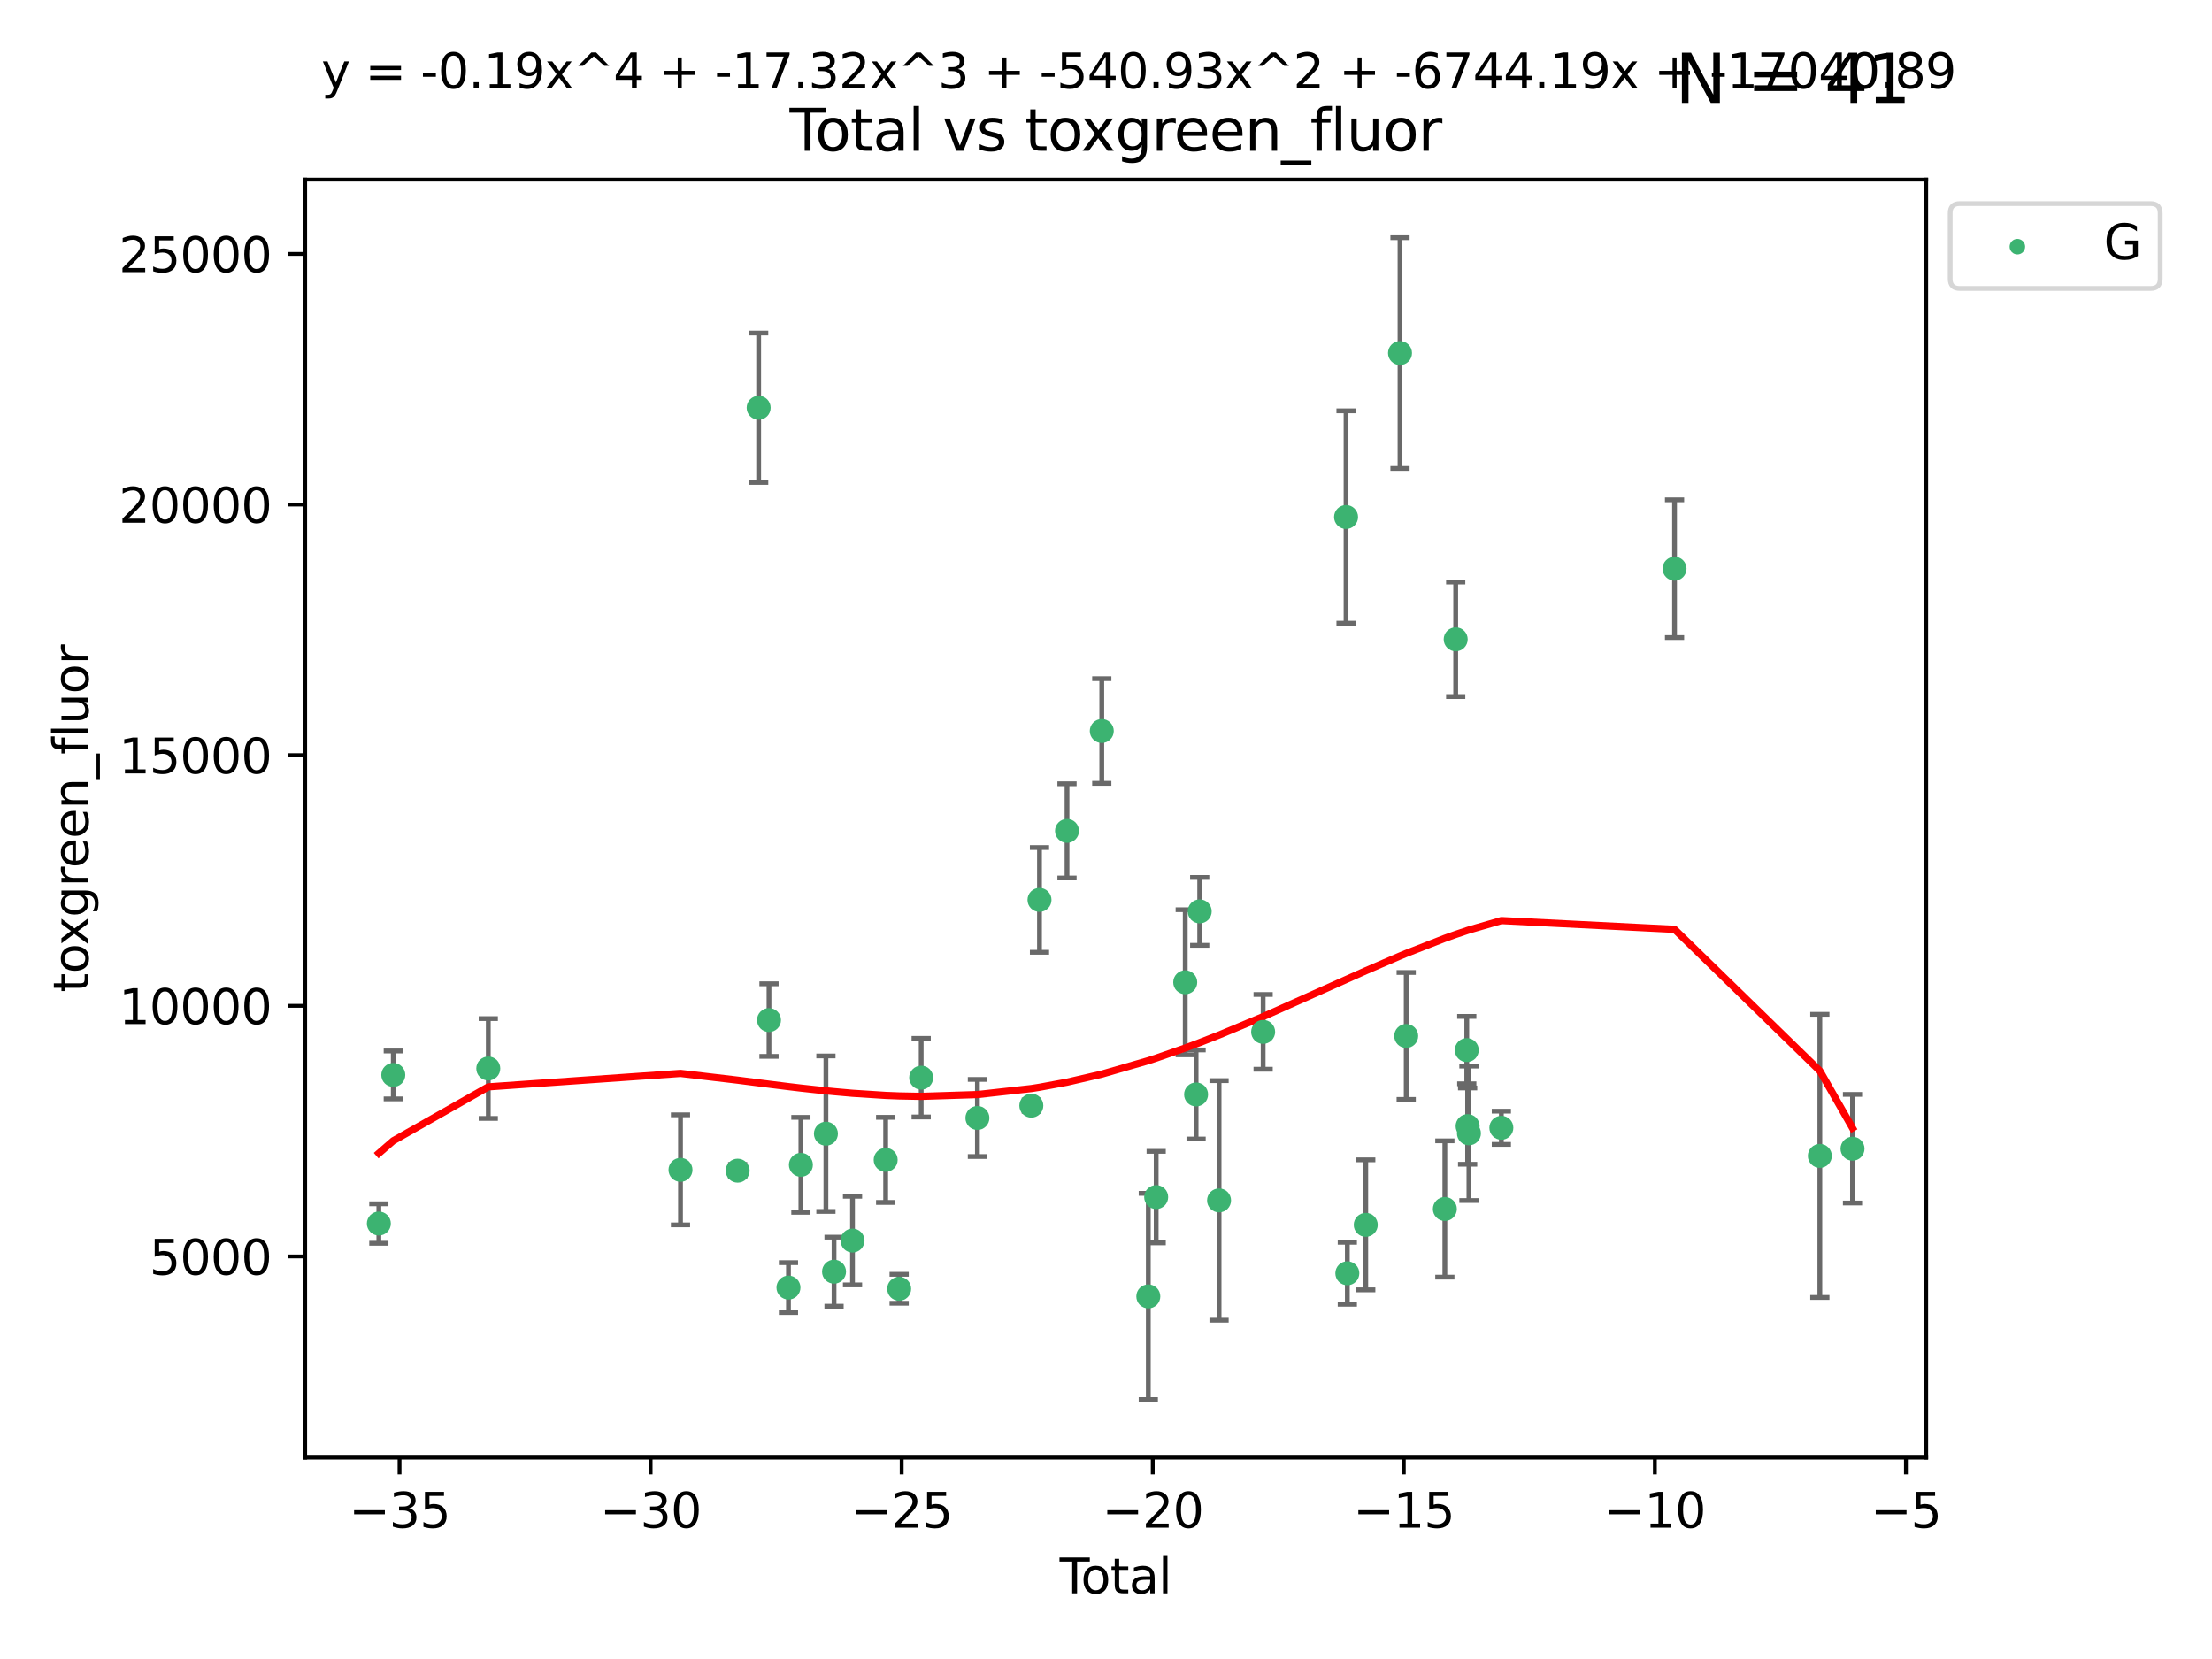 <?xml version="1.0" encoding="utf-8" standalone="no"?>
<!DOCTYPE svg PUBLIC "-//W3C//DTD SVG 1.1//EN"
  "http://www.w3.org/Graphics/SVG/1.1/DTD/svg11.dtd">
<svg xmlns:xlink="http://www.w3.org/1999/xlink" width="460.8pt" height="345.6pt" viewBox="0 0 460.8 345.6" xmlns="http://www.w3.org/2000/svg" version="1.1">
 <defs>
  <style type="text/css">*{stroke-linejoin: round; stroke-linecap: butt}</style>
 </defs>
 <g id="figure_1">
  <g id="patch_1">
   <path d="M 0 345.6 
L 460.8 345.6 
L 460.8 0 
L 0 0 
z
" style="fill: #ffffff"/>
  </g>
  <g id="axes_1">
   <g id="patch_2">
    <path d="M 63.571 303.64 
L 401.26 303.64 
L 401.26 37.411 
L 63.571 37.411 
z
" style="fill: #ffffff"/>
   </g>
   <g id="PathCollection_1">
    <defs>
     <path id="m06bcfb91f8" d="M 0 1.118 
C 0.297 1.118 0.581 1 0.791 0.791 
C 1 0.581 1.118 0.297 1.118 0 
C 1.118 -0.297 1 -0.581 0.791 -0.791 
C 0.581 -1 0.297 -1.118 0 -1.118 
C -0.297 -1.118 -0.581 -1 -0.791 -0.791 
C -1 -0.581 -1.118 -0.297 -1.118 0 
C -1.118 0.297 -1 0.581 -0.791 0.791 
C -0.581 1 -0.297 1.118 0 1.118 
z
" style="stroke: #3cb371"/>
    </defs>
    <g clip-path="url(#pc753f1d5dc)">
     <use xlink:href="#m06bcfb91f8" x="78.921" y="254.885" style="fill: #3cb371; stroke: #3cb371"/>
     <use xlink:href="#m06bcfb91f8" x="81.93" y="223.929" style="fill: #3cb371; stroke: #3cb371"/>
     <use xlink:href="#m06bcfb91f8" x="101.719" y="222.588" style="fill: #3cb371; stroke: #3cb371"/>
     <use xlink:href="#m06bcfb91f8" x="141.76" y="243.702" style="fill: #3cb371; stroke: #3cb371"/>
     <use xlink:href="#m06bcfb91f8" x="153.665" y="243.871" style="fill: #3cb371; stroke: #3cb371"/>
     <use xlink:href="#m06bcfb91f8" x="158.042" y="84.942" style="fill: #3cb371; stroke: #3cb371"/>
     <use xlink:href="#m06bcfb91f8" x="160.196" y="212.498" style="fill: #3cb371; stroke: #3cb371"/>
     <use xlink:href="#m06bcfb91f8" x="164.252" y="268.231" style="fill: #3cb371; stroke: #3cb371"/>
     <use xlink:href="#m06bcfb91f8" x="166.84" y="242.658" style="fill: #3cb371; stroke: #3cb371"/>
     <use xlink:href="#m06bcfb91f8" x="172.053" y="236.169" style="fill: #3cb371; stroke: #3cb371"/>
     <use xlink:href="#m06bcfb91f8" x="173.747" y="264.917" style="fill: #3cb371; stroke: #3cb371"/>
     <use xlink:href="#m06bcfb91f8" x="177.596" y="258.435" style="fill: #3cb371; stroke: #3cb371"/>
     <use xlink:href="#m06bcfb91f8" x="184.499" y="241.626" style="fill: #3cb371; stroke: #3cb371"/>
     <use xlink:href="#m06bcfb91f8" x="187.311" y="268.48" style="fill: #3cb371; stroke: #3cb371"/>
     <use xlink:href="#m06bcfb91f8" x="191.898" y="224.498" style="fill: #3cb371; stroke: #3cb371"/>
     <use xlink:href="#m06bcfb91f8" x="203.61" y="232.891" style="fill: #3cb371; stroke: #3cb371"/>
     <use xlink:href="#m06bcfb91f8" x="214.844" y="230.323" style="fill: #3cb371; stroke: #3cb371"/>
     <use xlink:href="#m06bcfb91f8" x="216.545" y="187.463" style="fill: #3cb371; stroke: #3cb371"/>
     <use xlink:href="#m06bcfb91f8" x="222.277" y="173.088" style="fill: #3cb371; stroke: #3cb371"/>
     <use xlink:href="#m06bcfb91f8" x="229.52" y="152.282" style="fill: #3cb371; stroke: #3cb371"/>
     <use xlink:href="#m06bcfb91f8" x="239.213" y="270.069" style="fill: #3cb371; stroke: #3cb371"/>
     <use xlink:href="#m06bcfb91f8" x="240.851" y="249.377" style="fill: #3cb371; stroke: #3cb371"/>
     <use xlink:href="#m06bcfb91f8" x="246.904" y="204.627" style="fill: #3cb371; stroke: #3cb371"/>
     <use xlink:href="#m06bcfb91f8" x="249.167" y="227.996" style="fill: #3cb371; stroke: #3cb371"/>
     <use xlink:href="#m06bcfb91f8" x="249.92" y="189.855" style="fill: #3cb371; stroke: #3cb371"/>
     <use xlink:href="#m06bcfb91f8" x="253.952" y="250.068" style="fill: #3cb371; stroke: #3cb371"/>
     <use xlink:href="#m06bcfb91f8" x="263.134" y="214.959" style="fill: #3cb371; stroke: #3cb371"/>
     <use xlink:href="#m06bcfb91f8" x="280.407" y="107.704" style="fill: #3cb371; stroke: #3cb371"/>
     <use xlink:href="#m06bcfb91f8" x="280.673" y="265.249" style="fill: #3cb371; stroke: #3cb371"/>
     <use xlink:href="#m06bcfb91f8" x="284.511" y="255.16" style="fill: #3cb371; stroke: #3cb371"/>
     <use xlink:href="#m06bcfb91f8" x="291.648" y="73.547" style="fill: #3cb371; stroke: #3cb371"/>
     <use xlink:href="#m06bcfb91f8" x="292.937" y="215.81" style="fill: #3cb371; stroke: #3cb371"/>
     <use xlink:href="#m06bcfb91f8" x="300.991" y="251.853" style="fill: #3cb371; stroke: #3cb371"/>
     <use xlink:href="#m06bcfb91f8" x="303.248" y="133.179" style="fill: #3cb371; stroke: #3cb371"/>
     <use xlink:href="#m06bcfb91f8" x="305.556" y="218.754" style="fill: #3cb371; stroke: #3cb371"/>
     <use xlink:href="#m06bcfb91f8" x="305.733" y="234.591" style="fill: #3cb371; stroke: #3cb371"/>
     <use xlink:href="#m06bcfb91f8" x="306.006" y="236.09" style="fill: #3cb371; stroke: #3cb371"/>
     <use xlink:href="#m06bcfb91f8" x="312.761" y="234.936" style="fill: #3cb371; stroke: #3cb371"/>
     <use xlink:href="#m06bcfb91f8" x="348.839" y="118.468" style="fill: #3cb371; stroke: #3cb371"/>
     <use xlink:href="#m06bcfb91f8" x="379.109" y="240.794" style="fill: #3cb371; stroke: #3cb371"/>
     <use xlink:href="#m06bcfb91f8" x="385.911" y="239.297" style="fill: #3cb371; stroke: #3cb371"/>
    </g>
   </g>
   <g id="matplotlib.axis_1">
    <g id="xtick_1">
     <g id="line2d_1">
      <defs>
       <path id="m69a854bfc1" d="M 0 0 
L 0 3.5 
" style="stroke: #000000; stroke-width: 0.8"/>
      </defs>
      <g>
       <use xlink:href="#m69a854bfc1" x="83.232" y="303.64" style="stroke: #000000; stroke-width: 0.8"/>
      </g>
     </g>
     <g id="text_1">
      <!-- −35 -->
      <g transform="translate(72.68 318.238)scale(0.1 -0.1)">
       <defs>
        <path id="DejaVuSans-2212" d="M 678 2272 
L 4684 2272 
L 4684 1741 
L 678 1741 
L 678 2272 
z
" transform="scale(0.016)"/>
        <path id="DejaVuSans-33" d="M 2597 2516 
Q 3050 2419 3304 2112 
Q 3559 1806 3559 1356 
Q 3559 666 3084 287 
Q 2609 -91 1734 -91 
Q 1441 -91 1130 -33 
Q 819 25 488 141 
L 488 750 
Q 750 597 1062 519 
Q 1375 441 1716 441 
Q 2309 441 2620 675 
Q 2931 909 2931 1356 
Q 2931 1769 2642 2001 
Q 2353 2234 1838 2234 
L 1294 2234 
L 1294 2753 
L 1863 2753 
Q 2328 2753 2575 2939 
Q 2822 3125 2822 3475 
Q 2822 3834 2567 4026 
Q 2313 4219 1838 4219 
Q 1578 4219 1281 4162 
Q 984 4106 628 3988 
L 628 4550 
Q 988 4650 1302 4700 
Q 1616 4750 1894 4750 
Q 2613 4750 3031 4423 
Q 3450 4097 3450 3541 
Q 3450 3153 3228 2886 
Q 3006 2619 2597 2516 
z
" transform="scale(0.016)"/>
        <path id="DejaVuSans-35" d="M 691 4666 
L 3169 4666 
L 3169 4134 
L 1269 4134 
L 1269 2991 
Q 1406 3038 1543 3061 
Q 1681 3084 1819 3084 
Q 2600 3084 3056 2656 
Q 3513 2228 3513 1497 
Q 3513 744 3044 326 
Q 2575 -91 1722 -91 
Q 1428 -91 1123 -41 
Q 819 9 494 109 
L 494 744 
Q 775 591 1075 516 
Q 1375 441 1709 441 
Q 2250 441 2565 725 
Q 2881 1009 2881 1497 
Q 2881 1984 2565 2268 
Q 2250 2553 1709 2553 
Q 1456 2553 1204 2497 
Q 953 2441 691 2322 
L 691 4666 
z
" transform="scale(0.016)"/>
       </defs>
       <use xlink:href="#DejaVuSans-2212"/>
       <use xlink:href="#DejaVuSans-33" x="83.789"/>
       <use xlink:href="#DejaVuSans-35" x="147.412"/>
      </g>
     </g>
    </g>
    <g id="xtick_2">
     <g id="line2d_2">
      <g>
       <use xlink:href="#m69a854bfc1" x="135.534" y="303.64" style="stroke: #000000; stroke-width: 0.8"/>
      </g>
     </g>
     <g id="text_2">
      <!-- −30 -->
      <g transform="translate(124.981 318.238)scale(0.1 -0.1)">
       <defs>
        <path id="DejaVuSans-30" d="M 2034 4250 
Q 1547 4250 1301 3770 
Q 1056 3291 1056 2328 
Q 1056 1369 1301 889 
Q 1547 409 2034 409 
Q 2525 409 2770 889 
Q 3016 1369 3016 2328 
Q 3016 3291 2770 3770 
Q 2525 4250 2034 4250 
z
M 2034 4750 
Q 2819 4750 3233 4129 
Q 3647 3509 3647 2328 
Q 3647 1150 3233 529 
Q 2819 -91 2034 -91 
Q 1250 -91 836 529 
Q 422 1150 422 2328 
Q 422 3509 836 4129 
Q 1250 4750 2034 4750 
z
" transform="scale(0.016)"/>
       </defs>
       <use xlink:href="#DejaVuSans-2212"/>
       <use xlink:href="#DejaVuSans-33" x="83.789"/>
       <use xlink:href="#DejaVuSans-30" x="147.412"/>
      </g>
     </g>
    </g>
    <g id="xtick_3">
     <g id="line2d_3">
      <g>
       <use xlink:href="#m69a854bfc1" x="187.835" y="303.64" style="stroke: #000000; stroke-width: 0.8"/>
      </g>
     </g>
     <g id="text_3">
      <!-- −25 -->
      <g transform="translate(177.283 318.238)scale(0.1 -0.1)">
       <defs>
        <path id="DejaVuSans-32" d="M 1228 531 
L 3431 531 
L 3431 0 
L 469 0 
L 469 531 
Q 828 903 1448 1529 
Q 2069 2156 2228 2338 
Q 2531 2678 2651 2914 
Q 2772 3150 2772 3378 
Q 2772 3750 2511 3984 
Q 2250 4219 1831 4219 
Q 1534 4219 1204 4116 
Q 875 4013 500 3803 
L 500 4441 
Q 881 4594 1212 4672 
Q 1544 4750 1819 4750 
Q 2544 4750 2975 4387 
Q 3406 4025 3406 3419 
Q 3406 3131 3298 2873 
Q 3191 2616 2906 2266 
Q 2828 2175 2409 1742 
Q 1991 1309 1228 531 
z
" transform="scale(0.016)"/>
       </defs>
       <use xlink:href="#DejaVuSans-2212"/>
       <use xlink:href="#DejaVuSans-32" x="83.789"/>
       <use xlink:href="#DejaVuSans-35" x="147.412"/>
      </g>
     </g>
    </g>
    <g id="xtick_4">
     <g id="line2d_4">
      <g>
       <use xlink:href="#m69a854bfc1" x="240.136" y="303.64" style="stroke: #000000; stroke-width: 0.8"/>
      </g>
     </g>
     <g id="text_4">
      <!-- −20 -->
      <g transform="translate(229.584 318.238)scale(0.1 -0.1)">
       <use xlink:href="#DejaVuSans-2212"/>
       <use xlink:href="#DejaVuSans-32" x="83.789"/>
       <use xlink:href="#DejaVuSans-30" x="147.412"/>
      </g>
     </g>
    </g>
    <g id="xtick_5">
     <g id="line2d_5">
      <g>
       <use xlink:href="#m69a854bfc1" x="292.437" y="303.64" style="stroke: #000000; stroke-width: 0.8"/>
      </g>
     </g>
     <g id="text_5">
      <!-- −15 -->
      <g transform="translate(281.885 318.238)scale(0.1 -0.1)">
       <defs>
        <path id="DejaVuSans-31" d="M 794 531 
L 1825 531 
L 1825 4091 
L 703 3866 
L 703 4441 
L 1819 4666 
L 2450 4666 
L 2450 531 
L 3481 531 
L 3481 0 
L 794 0 
L 794 531 
z
" transform="scale(0.016)"/>
       </defs>
       <use xlink:href="#DejaVuSans-2212"/>
       <use xlink:href="#DejaVuSans-31" x="83.789"/>
       <use xlink:href="#DejaVuSans-35" x="147.412"/>
      </g>
     </g>
    </g>
    <g id="xtick_6">
     <g id="line2d_6">
      <g>
       <use xlink:href="#m69a854bfc1" x="344.739" y="303.64" style="stroke: #000000; stroke-width: 0.8"/>
      </g>
     </g>
     <g id="text_6">
      <!-- −10 -->
      <g transform="translate(334.186 318.238)scale(0.1 -0.1)">
       <use xlink:href="#DejaVuSans-2212"/>
       <use xlink:href="#DejaVuSans-31" x="83.789"/>
       <use xlink:href="#DejaVuSans-30" x="147.412"/>
      </g>
     </g>
    </g>
    <g id="xtick_7">
     <g id="line2d_7">
      <g>
       <use xlink:href="#m69a854bfc1" x="397.04" y="303.64" style="stroke: #000000; stroke-width: 0.8"/>
      </g>
     </g>
     <g id="text_7">
      <!-- −5 -->
      <g transform="translate(389.669 318.238)scale(0.1 -0.1)">
       <use xlink:href="#DejaVuSans-2212"/>
       <use xlink:href="#DejaVuSans-35" x="83.789"/>
      </g>
     </g>
    </g>
    <g id="text_8">
     <!-- Total -->
     <g transform="translate(220.739 331.917)scale(0.1 -0.1)">
      <defs>
       <path id="DejaVuSans-54" d="M -19 4666 
L 3928 4666 
L 3928 4134 
L 2272 4134 
L 2272 0 
L 1638 0 
L 1638 4134 
L -19 4134 
L -19 4666 
z
" transform="scale(0.016)"/>
       <path id="DejaVuSans-6f" d="M 1959 3097 
Q 1497 3097 1228 2736 
Q 959 2375 959 1747 
Q 959 1119 1226 758 
Q 1494 397 1959 397 
Q 2419 397 2687 759 
Q 2956 1122 2956 1747 
Q 2956 2369 2687 2733 
Q 2419 3097 1959 3097 
z
M 1959 3584 
Q 2709 3584 3137 3096 
Q 3566 2609 3566 1747 
Q 3566 888 3137 398 
Q 2709 -91 1959 -91 
Q 1206 -91 779 398 
Q 353 888 353 1747 
Q 353 2609 779 3096 
Q 1206 3584 1959 3584 
z
" transform="scale(0.016)"/>
       <path id="DejaVuSans-74" d="M 1172 4494 
L 1172 3500 
L 2356 3500 
L 2356 3053 
L 1172 3053 
L 1172 1153 
Q 1172 725 1289 603 
Q 1406 481 1766 481 
L 2356 481 
L 2356 0 
L 1766 0 
Q 1100 0 847 248 
Q 594 497 594 1153 
L 594 3053 
L 172 3053 
L 172 3500 
L 594 3500 
L 594 4494 
L 1172 4494 
z
" transform="scale(0.016)"/>
       <path id="DejaVuSans-61" d="M 2194 1759 
Q 1497 1759 1228 1600 
Q 959 1441 959 1056 
Q 959 750 1161 570 
Q 1363 391 1709 391 
Q 2188 391 2477 730 
Q 2766 1069 2766 1631 
L 2766 1759 
L 2194 1759 
z
M 3341 1997 
L 3341 0 
L 2766 0 
L 2766 531 
Q 2569 213 2275 61 
Q 1981 -91 1556 -91 
Q 1019 -91 701 211 
Q 384 513 384 1019 
Q 384 1609 779 1909 
Q 1175 2209 1959 2209 
L 2766 2209 
L 2766 2266 
Q 2766 2663 2505 2880 
Q 2244 3097 1772 3097 
Q 1472 3097 1187 3025 
Q 903 2953 641 2809 
L 641 3341 
Q 956 3463 1253 3523 
Q 1550 3584 1831 3584 
Q 2591 3584 2966 3190 
Q 3341 2797 3341 1997 
z
" transform="scale(0.016)"/>
       <path id="DejaVuSans-6c" d="M 603 4863 
L 1178 4863 
L 1178 0 
L 603 0 
L 603 4863 
z
" transform="scale(0.016)"/>
      </defs>
      <use xlink:href="#DejaVuSans-54"/>
      <use xlink:href="#DejaVuSans-6f" x="44.084"/>
      <use xlink:href="#DejaVuSans-74" x="105.266"/>
      <use xlink:href="#DejaVuSans-61" x="144.475"/>
      <use xlink:href="#DejaVuSans-6c" x="205.754"/>
     </g>
    </g>
   </g>
   <g id="matplotlib.axis_2">
    <g id="ytick_1">
     <g id="line2d_8">
      <defs>
       <path id="mea6ec02b79" d="M 0 0 
L -3.5 0 
" style="stroke: #000000; stroke-width: 0.8"/>
      </defs>
      <g>
       <use xlink:href="#mea6ec02b79" x="63.571" y="261.744" style="stroke: #000000; stroke-width: 0.8"/>
      </g>
     </g>
     <g id="text_9">
      <!-- 5000 -->
      <g transform="translate(31.121 265.543)scale(0.1 -0.1)">
       <use xlink:href="#DejaVuSans-35"/>
       <use xlink:href="#DejaVuSans-30" x="63.623"/>
       <use xlink:href="#DejaVuSans-30" x="127.246"/>
       <use xlink:href="#DejaVuSans-30" x="190.869"/>
      </g>
     </g>
    </g>
    <g id="ytick_2">
     <g id="line2d_9">
      <g>
       <use xlink:href="#mea6ec02b79" x="63.571" y="209.53" style="stroke: #000000; stroke-width: 0.8"/>
      </g>
     </g>
     <g id="text_10">
      <!-- 10000 -->
      <g transform="translate(24.759 213.329)scale(0.1 -0.1)">
       <use xlink:href="#DejaVuSans-31"/>
       <use xlink:href="#DejaVuSans-30" x="63.623"/>
       <use xlink:href="#DejaVuSans-30" x="127.246"/>
       <use xlink:href="#DejaVuSans-30" x="190.869"/>
       <use xlink:href="#DejaVuSans-30" x="254.492"/>
      </g>
     </g>
    </g>
    <g id="ytick_3">
     <g id="line2d_10">
      <g>
       <use xlink:href="#mea6ec02b79" x="63.571" y="157.317" style="stroke: #000000; stroke-width: 0.8"/>
      </g>
     </g>
     <g id="text_11">
      <!-- 15000 -->
      <g transform="translate(24.759 161.116)scale(0.1 -0.1)">
       <use xlink:href="#DejaVuSans-31"/>
       <use xlink:href="#DejaVuSans-35" x="63.623"/>
       <use xlink:href="#DejaVuSans-30" x="127.246"/>
       <use xlink:href="#DejaVuSans-30" x="190.869"/>
       <use xlink:href="#DejaVuSans-30" x="254.492"/>
      </g>
     </g>
    </g>
    <g id="ytick_4">
     <g id="line2d_11">
      <g>
       <use xlink:href="#mea6ec02b79" x="63.571" y="105.103" style="stroke: #000000; stroke-width: 0.8"/>
      </g>
     </g>
     <g id="text_12">
      <!-- 20000 -->
      <g transform="translate(24.759 108.902)scale(0.1 -0.1)">
       <use xlink:href="#DejaVuSans-32"/>
       <use xlink:href="#DejaVuSans-30" x="63.623"/>
       <use xlink:href="#DejaVuSans-30" x="127.246"/>
       <use xlink:href="#DejaVuSans-30" x="190.869"/>
       <use xlink:href="#DejaVuSans-30" x="254.492"/>
      </g>
     </g>
    </g>
    <g id="ytick_5">
     <g id="line2d_12">
      <g>
       <use xlink:href="#mea6ec02b79" x="63.571" y="52.89" style="stroke: #000000; stroke-width: 0.8"/>
      </g>
     </g>
     <g id="text_13">
      <!-- 25000 -->
      <g transform="translate(24.759 56.689)scale(0.1 -0.1)">
       <use xlink:href="#DejaVuSans-32"/>
       <use xlink:href="#DejaVuSans-35" x="63.623"/>
       <use xlink:href="#DejaVuSans-30" x="127.246"/>
       <use xlink:href="#DejaVuSans-30" x="190.869"/>
       <use xlink:href="#DejaVuSans-30" x="254.492"/>
      </g>
     </g>
    </g>
    <g id="text_14">
     <!-- toxgreen_fluor -->
     <g transform="translate(18.401 206.72)rotate(-90)scale(0.1 -0.1)">
      <defs>
       <path id="DejaVuSans-78" d="M 3513 3500 
L 2247 1797 
L 3578 0 
L 2900 0 
L 1881 1375 
L 863 0 
L 184 0 
L 1544 1831 
L 300 3500 
L 978 3500 
L 1906 2253 
L 2834 3500 
L 3513 3500 
z
" transform="scale(0.016)"/>
       <path id="DejaVuSans-67" d="M 2906 1791 
Q 2906 2416 2648 2759 
Q 2391 3103 1925 3103 
Q 1463 3103 1205 2759 
Q 947 2416 947 1791 
Q 947 1169 1205 825 
Q 1463 481 1925 481 
Q 2391 481 2648 825 
Q 2906 1169 2906 1791 
z
M 3481 434 
Q 3481 -459 3084 -895 
Q 2688 -1331 1869 -1331 
Q 1566 -1331 1297 -1286 
Q 1028 -1241 775 -1147 
L 775 -588 
Q 1028 -725 1275 -790 
Q 1522 -856 1778 -856 
Q 2344 -856 2625 -561 
Q 2906 -266 2906 331 
L 2906 616 
Q 2728 306 2450 153 
Q 2172 0 1784 0 
Q 1141 0 747 490 
Q 353 981 353 1791 
Q 353 2603 747 3093 
Q 1141 3584 1784 3584 
Q 2172 3584 2450 3431 
Q 2728 3278 2906 2969 
L 2906 3500 
L 3481 3500 
L 3481 434 
z
" transform="scale(0.016)"/>
       <path id="DejaVuSans-72" d="M 2631 2963 
Q 2534 3019 2420 3045 
Q 2306 3072 2169 3072 
Q 1681 3072 1420 2755 
Q 1159 2438 1159 1844 
L 1159 0 
L 581 0 
L 581 3500 
L 1159 3500 
L 1159 2956 
Q 1341 3275 1631 3429 
Q 1922 3584 2338 3584 
Q 2397 3584 2469 3576 
Q 2541 3569 2628 3553 
L 2631 2963 
z
" transform="scale(0.016)"/>
       <path id="DejaVuSans-65" d="M 3597 1894 
L 3597 1613 
L 953 1613 
Q 991 1019 1311 708 
Q 1631 397 2203 397 
Q 2534 397 2845 478 
Q 3156 559 3463 722 
L 3463 178 
Q 3153 47 2828 -22 
Q 2503 -91 2169 -91 
Q 1331 -91 842 396 
Q 353 884 353 1716 
Q 353 2575 817 3079 
Q 1281 3584 2069 3584 
Q 2775 3584 3186 3129 
Q 3597 2675 3597 1894 
z
M 3022 2063 
Q 3016 2534 2758 2815 
Q 2500 3097 2075 3097 
Q 1594 3097 1305 2825 
Q 1016 2553 972 2059 
L 3022 2063 
z
" transform="scale(0.016)"/>
       <path id="DejaVuSans-6e" d="M 3513 2113 
L 3513 0 
L 2938 0 
L 2938 2094 
Q 2938 2591 2744 2837 
Q 2550 3084 2163 3084 
Q 1697 3084 1428 2787 
Q 1159 2491 1159 1978 
L 1159 0 
L 581 0 
L 581 3500 
L 1159 3500 
L 1159 2956 
Q 1366 3272 1645 3428 
Q 1925 3584 2291 3584 
Q 2894 3584 3203 3211 
Q 3513 2838 3513 2113 
z
" transform="scale(0.016)"/>
       <path id="DejaVuSans-5f" d="M 3263 -1063 
L 3263 -1509 
L -63 -1509 
L -63 -1063 
L 3263 -1063 
z
" transform="scale(0.016)"/>
       <path id="DejaVuSans-66" d="M 2375 4863 
L 2375 4384 
L 1825 4384 
Q 1516 4384 1395 4259 
Q 1275 4134 1275 3809 
L 1275 3500 
L 2222 3500 
L 2222 3053 
L 1275 3053 
L 1275 0 
L 697 0 
L 697 3053 
L 147 3053 
L 147 3500 
L 697 3500 
L 697 3744 
Q 697 4328 969 4595 
Q 1241 4863 1831 4863 
L 2375 4863 
z
" transform="scale(0.016)"/>
       <path id="DejaVuSans-75" d="M 544 1381 
L 544 3500 
L 1119 3500 
L 1119 1403 
Q 1119 906 1312 657 
Q 1506 409 1894 409 
Q 2359 409 2629 706 
Q 2900 1003 2900 1516 
L 2900 3500 
L 3475 3500 
L 3475 0 
L 2900 0 
L 2900 538 
Q 2691 219 2414 64 
Q 2138 -91 1772 -91 
Q 1169 -91 856 284 
Q 544 659 544 1381 
z
M 1991 3584 
L 1991 3584 
z
" transform="scale(0.016)"/>
      </defs>
      <use xlink:href="#DejaVuSans-74"/>
      <use xlink:href="#DejaVuSans-6f" x="39.209"/>
      <use xlink:href="#DejaVuSans-78" x="97.266"/>
      <use xlink:href="#DejaVuSans-67" x="156.445"/>
      <use xlink:href="#DejaVuSans-72" x="219.922"/>
      <use xlink:href="#DejaVuSans-65" x="258.785"/>
      <use xlink:href="#DejaVuSans-65" x="320.309"/>
      <use xlink:href="#DejaVuSans-6e" x="381.832"/>
      <use xlink:href="#DejaVuSans-5f" x="445.211"/>
      <use xlink:href="#DejaVuSans-66" x="495.211"/>
      <use xlink:href="#DejaVuSans-6c" x="530.416"/>
      <use xlink:href="#DejaVuSans-75" x="558.199"/>
      <use xlink:href="#DejaVuSans-6f" x="621.578"/>
      <use xlink:href="#DejaVuSans-72" x="682.76"/>
     </g>
    </g>
   </g>
   <g id="LineCollection_1">
    <path d="M 78.921 258.995 
L 78.921 250.775 
" clip-path="url(#pc753f1d5dc)" style="fill: none; stroke: #696969"/>
    <path d="M 81.93 228.921 
L 81.93 218.936 
" clip-path="url(#pc753f1d5dc)" style="fill: none; stroke: #696969"/>
    <path d="M 101.719 232.983 
L 101.719 212.193 
" clip-path="url(#pc753f1d5dc)" style="fill: none; stroke: #696969"/>
    <path d="M 141.76 255.17 
L 141.76 232.234 
" clip-path="url(#pc753f1d5dc)" style="fill: none; stroke: #696969"/>
    <path d="M 153.665 245.17 
L 153.665 242.572 
" clip-path="url(#pc753f1d5dc)" style="fill: none; stroke: #696969"/>
    <path d="M 158.042 100.499 
L 158.042 69.384 
" clip-path="url(#pc753f1d5dc)" style="fill: none; stroke: #696969"/>
    <path d="M 160.196 220.056 
L 160.196 204.941 
" clip-path="url(#pc753f1d5dc)" style="fill: none; stroke: #696969"/>
    <path d="M 164.252 273.425 
L 164.252 263.038 
" clip-path="url(#pc753f1d5dc)" style="fill: none; stroke: #696969"/>
    <path d="M 166.84 252.548 
L 166.84 232.767 
" clip-path="url(#pc753f1d5dc)" style="fill: none; stroke: #696969"/>
    <path d="M 172.053 252.363 
L 172.053 219.976 
" clip-path="url(#pc753f1d5dc)" style="fill: none; stroke: #696969"/>
    <path d="M 173.747 272.114 
L 173.747 257.72 
" clip-path="url(#pc753f1d5dc)" style="fill: none; stroke: #696969"/>
    <path d="M 177.596 267.669 
L 177.596 249.201 
" clip-path="url(#pc753f1d5dc)" style="fill: none; stroke: #696969"/>
    <path d="M 184.499 250.492 
L 184.499 232.759 
" clip-path="url(#pc753f1d5dc)" style="fill: none; stroke: #696969"/>
    <path d="M 187.311 271.493 
L 187.311 265.466 
" clip-path="url(#pc753f1d5dc)" style="fill: none; stroke: #696969"/>
    <path d="M 191.898 232.686 
L 191.898 216.31 
" clip-path="url(#pc753f1d5dc)" style="fill: none; stroke: #696969"/>
    <path d="M 203.61 240.921 
L 203.61 224.86 
" clip-path="url(#pc753f1d5dc)" style="fill: none; stroke: #696969"/>
    <path d="M 214.844 231.508 
L 214.844 229.137 
" clip-path="url(#pc753f1d5dc)" style="fill: none; stroke: #696969"/>
    <path d="M 216.545 198.368 
L 216.545 176.557 
" clip-path="url(#pc753f1d5dc)" style="fill: none; stroke: #696969"/>
    <path d="M 222.277 182.9 
L 222.277 163.276 
" clip-path="url(#pc753f1d5dc)" style="fill: none; stroke: #696969"/>
    <path d="M 229.52 163.186 
L 229.52 141.378 
" clip-path="url(#pc753f1d5dc)" style="fill: none; stroke: #696969"/>
    <path d="M 239.213 291.539 
L 239.213 248.599 
" clip-path="url(#pc753f1d5dc)" style="fill: none; stroke: #696969"/>
    <path d="M 240.851 258.91 
L 240.851 239.843 
" clip-path="url(#pc753f1d5dc)" style="fill: none; stroke: #696969"/>
    <path d="M 246.904 219.744 
L 246.904 189.509 
" clip-path="url(#pc753f1d5dc)" style="fill: none; stroke: #696969"/>
    <path d="M 249.167 237.272 
L 249.167 218.719 
" clip-path="url(#pc753f1d5dc)" style="fill: none; stroke: #696969"/>
    <path d="M 249.92 196.923 
L 249.92 182.788 
" clip-path="url(#pc753f1d5dc)" style="fill: none; stroke: #696969"/>
    <path d="M 253.952 275.021 
L 253.952 225.115 
" clip-path="url(#pc753f1d5dc)" style="fill: none; stroke: #696969"/>
    <path d="M 263.134 222.745 
L 263.134 207.173 
" clip-path="url(#pc753f1d5dc)" style="fill: none; stroke: #696969"/>
    <path d="M 280.407 129.823 
L 280.407 85.585 
" clip-path="url(#pc753f1d5dc)" style="fill: none; stroke: #696969"/>
    <path d="M 280.673 271.705 
L 280.673 258.792 
" clip-path="url(#pc753f1d5dc)" style="fill: none; stroke: #696969"/>
    <path d="M 284.511 268.703 
L 284.511 241.616 
" clip-path="url(#pc753f1d5dc)" style="fill: none; stroke: #696969"/>
    <path d="M 291.648 97.582 
L 291.648 49.513 
" clip-path="url(#pc753f1d5dc)" style="fill: none; stroke: #696969"/>
    <path d="M 292.937 229.033 
L 292.937 202.586 
" clip-path="url(#pc753f1d5dc)" style="fill: none; stroke: #696969"/>
    <path d="M 300.991 266.052 
L 300.991 237.653 
" clip-path="url(#pc753f1d5dc)" style="fill: none; stroke: #696969"/>
    <path d="M 303.248 145.109 
L 303.248 121.25 
" clip-path="url(#pc753f1d5dc)" style="fill: none; stroke: #696969"/>
    <path d="M 305.556 225.775 
L 305.556 211.733 
" clip-path="url(#pc753f1d5dc)" style="fill: none; stroke: #696969"/>
    <path d="M 305.733 242.536 
L 305.733 226.646 
" clip-path="url(#pc753f1d5dc)" style="fill: none; stroke: #696969"/>
    <path d="M 306.006 250.089 
L 306.006 222.091 
" clip-path="url(#pc753f1d5dc)" style="fill: none; stroke: #696969"/>
    <path d="M 312.761 238.395 
L 312.761 231.478 
" clip-path="url(#pc753f1d5dc)" style="fill: none; stroke: #696969"/>
    <path d="M 348.839 132.812 
L 348.839 104.123 
" clip-path="url(#pc753f1d5dc)" style="fill: none; stroke: #696969"/>
    <path d="M 379.109 270.285 
L 379.109 211.302 
" clip-path="url(#pc753f1d5dc)" style="fill: none; stroke: #696969"/>
    <path d="M 385.911 250.605 
L 385.911 227.988 
" clip-path="url(#pc753f1d5dc)" style="fill: none; stroke: #696969"/>
   </g>
   <g id="line2d_13">
    <defs>
     <path id="m4493b67d37" d="M 2 0 
L -2 -0 
" style="stroke: #696969"/>
    </defs>
    <g clip-path="url(#pc753f1d5dc)">
     <use xlink:href="#m4493b67d37" x="78.921" y="258.995" style="fill: #696969; stroke: #696969"/>
     <use xlink:href="#m4493b67d37" x="81.93" y="228.921" style="fill: #696969; stroke: #696969"/>
     <use xlink:href="#m4493b67d37" x="101.719" y="232.983" style="fill: #696969; stroke: #696969"/>
     <use xlink:href="#m4493b67d37" x="141.76" y="255.17" style="fill: #696969; stroke: #696969"/>
     <use xlink:href="#m4493b67d37" x="153.665" y="245.17" style="fill: #696969; stroke: #696969"/>
     <use xlink:href="#m4493b67d37" x="158.042" y="100.499" style="fill: #696969; stroke: #696969"/>
     <use xlink:href="#m4493b67d37" x="160.196" y="220.056" style="fill: #696969; stroke: #696969"/>
     <use xlink:href="#m4493b67d37" x="164.252" y="273.425" style="fill: #696969; stroke: #696969"/>
     <use xlink:href="#m4493b67d37" x="166.84" y="252.548" style="fill: #696969; stroke: #696969"/>
     <use xlink:href="#m4493b67d37" x="172.053" y="252.363" style="fill: #696969; stroke: #696969"/>
     <use xlink:href="#m4493b67d37" x="173.747" y="272.114" style="fill: #696969; stroke: #696969"/>
     <use xlink:href="#m4493b67d37" x="177.596" y="267.669" style="fill: #696969; stroke: #696969"/>
     <use xlink:href="#m4493b67d37" x="184.499" y="250.492" style="fill: #696969; stroke: #696969"/>
     <use xlink:href="#m4493b67d37" x="187.311" y="271.493" style="fill: #696969; stroke: #696969"/>
     <use xlink:href="#m4493b67d37" x="191.898" y="232.686" style="fill: #696969; stroke: #696969"/>
     <use xlink:href="#m4493b67d37" x="203.61" y="240.921" style="fill: #696969; stroke: #696969"/>
     <use xlink:href="#m4493b67d37" x="214.844" y="231.508" style="fill: #696969; stroke: #696969"/>
     <use xlink:href="#m4493b67d37" x="216.545" y="198.368" style="fill: #696969; stroke: #696969"/>
     <use xlink:href="#m4493b67d37" x="222.277" y="182.9" style="fill: #696969; stroke: #696969"/>
     <use xlink:href="#m4493b67d37" x="229.52" y="163.186" style="fill: #696969; stroke: #696969"/>
     <use xlink:href="#m4493b67d37" x="239.213" y="291.539" style="fill: #696969; stroke: #696969"/>
     <use xlink:href="#m4493b67d37" x="240.851" y="258.91" style="fill: #696969; stroke: #696969"/>
     <use xlink:href="#m4493b67d37" x="246.904" y="219.744" style="fill: #696969; stroke: #696969"/>
     <use xlink:href="#m4493b67d37" x="249.167" y="237.272" style="fill: #696969; stroke: #696969"/>
     <use xlink:href="#m4493b67d37" x="249.92" y="196.923" style="fill: #696969; stroke: #696969"/>
     <use xlink:href="#m4493b67d37" x="253.952" y="275.021" style="fill: #696969; stroke: #696969"/>
     <use xlink:href="#m4493b67d37" x="263.134" y="222.745" style="fill: #696969; stroke: #696969"/>
     <use xlink:href="#m4493b67d37" x="280.407" y="129.823" style="fill: #696969; stroke: #696969"/>
     <use xlink:href="#m4493b67d37" x="280.673" y="271.705" style="fill: #696969; stroke: #696969"/>
     <use xlink:href="#m4493b67d37" x="284.511" y="268.703" style="fill: #696969; stroke: #696969"/>
     <use xlink:href="#m4493b67d37" x="291.648" y="97.582" style="fill: #696969; stroke: #696969"/>
     <use xlink:href="#m4493b67d37" x="292.937" y="229.033" style="fill: #696969; stroke: #696969"/>
     <use xlink:href="#m4493b67d37" x="300.991" y="266.052" style="fill: #696969; stroke: #696969"/>
     <use xlink:href="#m4493b67d37" x="303.248" y="145.109" style="fill: #696969; stroke: #696969"/>
     <use xlink:href="#m4493b67d37" x="305.556" y="225.775" style="fill: #696969; stroke: #696969"/>
     <use xlink:href="#m4493b67d37" x="305.733" y="242.536" style="fill: #696969; stroke: #696969"/>
     <use xlink:href="#m4493b67d37" x="306.006" y="250.089" style="fill: #696969; stroke: #696969"/>
     <use xlink:href="#m4493b67d37" x="312.761" y="238.395" style="fill: #696969; stroke: #696969"/>
     <use xlink:href="#m4493b67d37" x="348.839" y="132.812" style="fill: #696969; stroke: #696969"/>
     <use xlink:href="#m4493b67d37" x="379.109" y="270.285" style="fill: #696969; stroke: #696969"/>
     <use xlink:href="#m4493b67d37" x="385.911" y="250.605" style="fill: #696969; stroke: #696969"/>
    </g>
   </g>
   <g id="line2d_14">
    <g clip-path="url(#pc753f1d5dc)">
     <use xlink:href="#m4493b67d37" x="78.921" y="250.775" style="fill: #696969; stroke: #696969"/>
     <use xlink:href="#m4493b67d37" x="81.93" y="218.936" style="fill: #696969; stroke: #696969"/>
     <use xlink:href="#m4493b67d37" x="101.719" y="212.193" style="fill: #696969; stroke: #696969"/>
     <use xlink:href="#m4493b67d37" x="141.76" y="232.234" style="fill: #696969; stroke: #696969"/>
     <use xlink:href="#m4493b67d37" x="153.665" y="242.572" style="fill: #696969; stroke: #696969"/>
     <use xlink:href="#m4493b67d37" x="158.042" y="69.384" style="fill: #696969; stroke: #696969"/>
     <use xlink:href="#m4493b67d37" x="160.196" y="204.941" style="fill: #696969; stroke: #696969"/>
     <use xlink:href="#m4493b67d37" x="164.252" y="263.038" style="fill: #696969; stroke: #696969"/>
     <use xlink:href="#m4493b67d37" x="166.84" y="232.767" style="fill: #696969; stroke: #696969"/>
     <use xlink:href="#m4493b67d37" x="172.053" y="219.976" style="fill: #696969; stroke: #696969"/>
     <use xlink:href="#m4493b67d37" x="173.747" y="257.72" style="fill: #696969; stroke: #696969"/>
     <use xlink:href="#m4493b67d37" x="177.596" y="249.201" style="fill: #696969; stroke: #696969"/>
     <use xlink:href="#m4493b67d37" x="184.499" y="232.759" style="fill: #696969; stroke: #696969"/>
     <use xlink:href="#m4493b67d37" x="187.311" y="265.466" style="fill: #696969; stroke: #696969"/>
     <use xlink:href="#m4493b67d37" x="191.898" y="216.31" style="fill: #696969; stroke: #696969"/>
     <use xlink:href="#m4493b67d37" x="203.61" y="224.86" style="fill: #696969; stroke: #696969"/>
     <use xlink:href="#m4493b67d37" x="214.844" y="229.137" style="fill: #696969; stroke: #696969"/>
     <use xlink:href="#m4493b67d37" x="216.545" y="176.557" style="fill: #696969; stroke: #696969"/>
     <use xlink:href="#m4493b67d37" x="222.277" y="163.276" style="fill: #696969; stroke: #696969"/>
     <use xlink:href="#m4493b67d37" x="229.52" y="141.378" style="fill: #696969; stroke: #696969"/>
     <use xlink:href="#m4493b67d37" x="239.213" y="248.599" style="fill: #696969; stroke: #696969"/>
     <use xlink:href="#m4493b67d37" x="240.851" y="239.843" style="fill: #696969; stroke: #696969"/>
     <use xlink:href="#m4493b67d37" x="246.904" y="189.509" style="fill: #696969; stroke: #696969"/>
     <use xlink:href="#m4493b67d37" x="249.167" y="218.719" style="fill: #696969; stroke: #696969"/>
     <use xlink:href="#m4493b67d37" x="249.92" y="182.788" style="fill: #696969; stroke: #696969"/>
     <use xlink:href="#m4493b67d37" x="253.952" y="225.115" style="fill: #696969; stroke: #696969"/>
     <use xlink:href="#m4493b67d37" x="263.134" y="207.173" style="fill: #696969; stroke: #696969"/>
     <use xlink:href="#m4493b67d37" x="280.407" y="85.585" style="fill: #696969; stroke: #696969"/>
     <use xlink:href="#m4493b67d37" x="280.673" y="258.792" style="fill: #696969; stroke: #696969"/>
     <use xlink:href="#m4493b67d37" x="284.511" y="241.616" style="fill: #696969; stroke: #696969"/>
     <use xlink:href="#m4493b67d37" x="291.648" y="49.513" style="fill: #696969; stroke: #696969"/>
     <use xlink:href="#m4493b67d37" x="292.937" y="202.586" style="fill: #696969; stroke: #696969"/>
     <use xlink:href="#m4493b67d37" x="300.991" y="237.653" style="fill: #696969; stroke: #696969"/>
     <use xlink:href="#m4493b67d37" x="303.248" y="121.25" style="fill: #696969; stroke: #696969"/>
     <use xlink:href="#m4493b67d37" x="305.556" y="211.733" style="fill: #696969; stroke: #696969"/>
     <use xlink:href="#m4493b67d37" x="305.733" y="226.646" style="fill: #696969; stroke: #696969"/>
     <use xlink:href="#m4493b67d37" x="306.006" y="222.091" style="fill: #696969; stroke: #696969"/>
     <use xlink:href="#m4493b67d37" x="312.761" y="231.478" style="fill: #696969; stroke: #696969"/>
     <use xlink:href="#m4493b67d37" x="348.839" y="104.123" style="fill: #696969; stroke: #696969"/>
     <use xlink:href="#m4493b67d37" x="379.109" y="211.302" style="fill: #696969; stroke: #696969"/>
     <use xlink:href="#m4493b67d37" x="385.911" y="227.988" style="fill: #696969; stroke: #696969"/>
    </g>
   </g>
   <g id="line2d_15">
    <path d="M 78.921 240.244 
L 81.93 237.633 
L 101.719 226.416 
L 141.76 223.612 
L 153.665 225.017 
L 158.042 225.58 
L 160.196 225.856 
L 164.252 226.362 
L 166.84 226.671 
L 172.053 227.241 
L 173.747 227.408 
L 177.596 227.748 
L 184.499 228.194 
L 187.311 228.306 
L 191.898 228.394 
L 203.61 228.019 
L 214.844 226.769 
L 216.545 226.5 
L 222.277 225.44 
L 229.52 223.763 
L 239.213 220.957 
L 240.851 220.423 
L 246.904 218.314 
L 249.167 217.473 
L 249.92 217.188 
L 253.952 215.613 
L 263.134 211.778 
L 280.407 204.061 
L 280.673 203.942 
L 284.511 202.23 
L 291.648 199.146 
L 292.937 198.609 
L 300.991 195.46 
L 303.248 194.655 
L 305.556 193.875 
L 305.733 193.817 
L 306.006 193.728 
L 312.761 191.769 
L 348.839 193.591 
L 379.109 223.081 
L 385.911 234.974 
" clip-path="url(#pc753f1d5dc)" style="fill: none; stroke: #ff0000; stroke-width: 1.5; stroke-linecap: square"/>
   </g>
   <g id="line2d_16">
    <defs>
     <path id="mbd3b20d1c7" d="M 0 2 
C 0.53 2 1.039 1.789 1.414 1.414 
C 1.789 1.039 2 0.53 2 0 
C 2 -0.53 1.789 -1.039 1.414 -1.414 
C 1.039 -1.789 0.53 -2 0 -2 
C -0.53 -2 -1.039 -1.789 -1.414 -1.414 
C -1.789 -1.039 -2 -0.53 -2 0 
C -2 0.53 -1.789 1.039 -1.414 1.414 
C -1.039 1.789 -0.53 2 0 2 
z
" style="stroke: #3cb371"/>
    </defs>
    <g clip-path="url(#pc753f1d5dc)">
     <use xlink:href="#mbd3b20d1c7" x="78.921" y="254.885" style="fill: #3cb371; stroke: #3cb371"/>
     <use xlink:href="#mbd3b20d1c7" x="81.93" y="223.929" style="fill: #3cb371; stroke: #3cb371"/>
     <use xlink:href="#mbd3b20d1c7" x="101.719" y="222.588" style="fill: #3cb371; stroke: #3cb371"/>
     <use xlink:href="#mbd3b20d1c7" x="141.76" y="243.702" style="fill: #3cb371; stroke: #3cb371"/>
     <use xlink:href="#mbd3b20d1c7" x="153.665" y="243.871" style="fill: #3cb371; stroke: #3cb371"/>
     <use xlink:href="#mbd3b20d1c7" x="158.042" y="84.942" style="fill: #3cb371; stroke: #3cb371"/>
     <use xlink:href="#mbd3b20d1c7" x="160.196" y="212.498" style="fill: #3cb371; stroke: #3cb371"/>
     <use xlink:href="#mbd3b20d1c7" x="164.252" y="268.231" style="fill: #3cb371; stroke: #3cb371"/>
     <use xlink:href="#mbd3b20d1c7" x="166.84" y="242.658" style="fill: #3cb371; stroke: #3cb371"/>
     <use xlink:href="#mbd3b20d1c7" x="172.053" y="236.169" style="fill: #3cb371; stroke: #3cb371"/>
     <use xlink:href="#mbd3b20d1c7" x="173.747" y="264.917" style="fill: #3cb371; stroke: #3cb371"/>
     <use xlink:href="#mbd3b20d1c7" x="177.596" y="258.435" style="fill: #3cb371; stroke: #3cb371"/>
     <use xlink:href="#mbd3b20d1c7" x="184.499" y="241.626" style="fill: #3cb371; stroke: #3cb371"/>
     <use xlink:href="#mbd3b20d1c7" x="187.311" y="268.48" style="fill: #3cb371; stroke: #3cb371"/>
     <use xlink:href="#mbd3b20d1c7" x="191.898" y="224.498" style="fill: #3cb371; stroke: #3cb371"/>
     <use xlink:href="#mbd3b20d1c7" x="203.61" y="232.891" style="fill: #3cb371; stroke: #3cb371"/>
     <use xlink:href="#mbd3b20d1c7" x="214.844" y="230.323" style="fill: #3cb371; stroke: #3cb371"/>
     <use xlink:href="#mbd3b20d1c7" x="216.545" y="187.463" style="fill: #3cb371; stroke: #3cb371"/>
     <use xlink:href="#mbd3b20d1c7" x="222.277" y="173.088" style="fill: #3cb371; stroke: #3cb371"/>
     <use xlink:href="#mbd3b20d1c7" x="229.52" y="152.282" style="fill: #3cb371; stroke: #3cb371"/>
     <use xlink:href="#mbd3b20d1c7" x="239.213" y="270.069" style="fill: #3cb371; stroke: #3cb371"/>
     <use xlink:href="#mbd3b20d1c7" x="240.851" y="249.377" style="fill: #3cb371; stroke: #3cb371"/>
     <use xlink:href="#mbd3b20d1c7" x="246.904" y="204.627" style="fill: #3cb371; stroke: #3cb371"/>
     <use xlink:href="#mbd3b20d1c7" x="249.167" y="227.996" style="fill: #3cb371; stroke: #3cb371"/>
     <use xlink:href="#mbd3b20d1c7" x="249.92" y="189.855" style="fill: #3cb371; stroke: #3cb371"/>
     <use xlink:href="#mbd3b20d1c7" x="253.952" y="250.068" style="fill: #3cb371; stroke: #3cb371"/>
     <use xlink:href="#mbd3b20d1c7" x="263.134" y="214.959" style="fill: #3cb371; stroke: #3cb371"/>
     <use xlink:href="#mbd3b20d1c7" x="280.407" y="107.704" style="fill: #3cb371; stroke: #3cb371"/>
     <use xlink:href="#mbd3b20d1c7" x="280.673" y="265.249" style="fill: #3cb371; stroke: #3cb371"/>
     <use xlink:href="#mbd3b20d1c7" x="284.511" y="255.16" style="fill: #3cb371; stroke: #3cb371"/>
     <use xlink:href="#mbd3b20d1c7" x="291.648" y="73.547" style="fill: #3cb371; stroke: #3cb371"/>
     <use xlink:href="#mbd3b20d1c7" x="292.937" y="215.81" style="fill: #3cb371; stroke: #3cb371"/>
     <use xlink:href="#mbd3b20d1c7" x="300.991" y="251.853" style="fill: #3cb371; stroke: #3cb371"/>
     <use xlink:href="#mbd3b20d1c7" x="303.248" y="133.179" style="fill: #3cb371; stroke: #3cb371"/>
     <use xlink:href="#mbd3b20d1c7" x="305.556" y="218.754" style="fill: #3cb371; stroke: #3cb371"/>
     <use xlink:href="#mbd3b20d1c7" x="305.733" y="234.591" style="fill: #3cb371; stroke: #3cb371"/>
     <use xlink:href="#mbd3b20d1c7" x="306.006" y="236.09" style="fill: #3cb371; stroke: #3cb371"/>
     <use xlink:href="#mbd3b20d1c7" x="312.761" y="234.936" style="fill: #3cb371; stroke: #3cb371"/>
     <use xlink:href="#mbd3b20d1c7" x="348.839" y="118.468" style="fill: #3cb371; stroke: #3cb371"/>
     <use xlink:href="#mbd3b20d1c7" x="379.109" y="240.794" style="fill: #3cb371; stroke: #3cb371"/>
     <use xlink:href="#mbd3b20d1c7" x="385.911" y="239.297" style="fill: #3cb371; stroke: #3cb371"/>
    </g>
   </g>
   <g id="patch_3">
    <path d="M 63.571 303.64 
L 63.571 37.411 
" style="fill: none; stroke: #000000; stroke-width: 0.8; stroke-linejoin: miter; stroke-linecap: square"/>
   </g>
   <g id="patch_4">
    <path d="M 401.26 303.64 
L 401.26 37.411 
" style="fill: none; stroke: #000000; stroke-width: 0.8; stroke-linejoin: miter; stroke-linecap: square"/>
   </g>
   <g id="patch_5">
    <path d="M 63.571 303.64 
L 401.26 303.64 
" style="fill: none; stroke: #000000; stroke-width: 0.8; stroke-linejoin: miter; stroke-linecap: square"/>
   </g>
   <g id="patch_6">
    <path d="M 63.571 37.411 
L 401.26 37.411 
" style="fill: none; stroke: #000000; stroke-width: 0.8; stroke-linejoin: miter; stroke-linecap: square"/>
   </g>
   <g id="text_15">
    <!-- N = 41 -->
    <g transform="translate(348.964 21.426)scale(0.14 -0.14)">
     <defs>
      <path id="DejaVuSans-4e" d="M 628 4666 
L 1478 4666 
L 3547 763 
L 3547 4666 
L 4159 4666 
L 4159 0 
L 3309 0 
L 1241 3903 
L 1241 0 
L 628 0 
L 628 4666 
z
" transform="scale(0.016)"/>
      <path id="DejaVuSans-20" transform="scale(0.016)"/>
      <path id="DejaVuSans-3d" d="M 678 2906 
L 4684 2906 
L 4684 2381 
L 678 2381 
L 678 2906 
z
M 678 1631 
L 4684 1631 
L 4684 1100 
L 678 1100 
L 678 1631 
z
" transform="scale(0.016)"/>
      <path id="DejaVuSans-34" d="M 2419 4116 
L 825 1625 
L 2419 1625 
L 2419 4116 
z
M 2253 4666 
L 3047 4666 
L 3047 1625 
L 3713 1625 
L 3713 1100 
L 3047 1100 
L 3047 0 
L 2419 0 
L 2419 1100 
L 313 1100 
L 313 1709 
L 2253 4666 
z
" transform="scale(0.016)"/>
     </defs>
     <use xlink:href="#DejaVuSans-4e"/>
     <use xlink:href="#DejaVuSans-20" x="74.805"/>
     <use xlink:href="#DejaVuSans-3d" x="106.592"/>
     <use xlink:href="#DejaVuSans-20" x="190.381"/>
     <use xlink:href="#DejaVuSans-34" x="222.168"/>
     <use xlink:href="#DejaVuSans-31" x="285.791"/>
    </g>
   </g>
   <g id="text_16">
    <!-- y = -0.19x^4 + -17.32x^3 + -540.93x^2 + -6744.19x + -17040.89 -->
    <g transform="translate(66.948 18.387)scale(0.1 -0.1)">
     <defs>
      <path id="DejaVuSans-79" d="M 2059 -325 
Q 1816 -950 1584 -1140 
Q 1353 -1331 966 -1331 
L 506 -1331 
L 506 -850 
L 844 -850 
Q 1081 -850 1212 -737 
Q 1344 -625 1503 -206 
L 1606 56 
L 191 3500 
L 800 3500 
L 1894 763 
L 2988 3500 
L 3597 3500 
L 2059 -325 
z
" transform="scale(0.016)"/>
      <path id="DejaVuSans-2d" d="M 313 2009 
L 1997 2009 
L 1997 1497 
L 313 1497 
L 313 2009 
z
" transform="scale(0.016)"/>
      <path id="DejaVuSans-2e" d="M 684 794 
L 1344 794 
L 1344 0 
L 684 0 
L 684 794 
z
" transform="scale(0.016)"/>
      <path id="DejaVuSans-39" d="M 703 97 
L 703 672 
Q 941 559 1184 500 
Q 1428 441 1663 441 
Q 2288 441 2617 861 
Q 2947 1281 2994 2138 
Q 2813 1869 2534 1725 
Q 2256 1581 1919 1581 
Q 1219 1581 811 2004 
Q 403 2428 403 3163 
Q 403 3881 828 4315 
Q 1253 4750 1959 4750 
Q 2769 4750 3195 4129 
Q 3622 3509 3622 2328 
Q 3622 1225 3098 567 
Q 2575 -91 1691 -91 
Q 1453 -91 1209 -44 
Q 966 3 703 97 
z
M 1959 2075 
Q 2384 2075 2632 2365 
Q 2881 2656 2881 3163 
Q 2881 3666 2632 3958 
Q 2384 4250 1959 4250 
Q 1534 4250 1286 3958 
Q 1038 3666 1038 3163 
Q 1038 2656 1286 2365 
Q 1534 2075 1959 2075 
z
" transform="scale(0.016)"/>
      <path id="DejaVuSans-5e" d="M 2988 4666 
L 4684 2925 
L 4056 2925 
L 2681 4159 
L 1306 2925 
L 678 2925 
L 2375 4666 
L 2988 4666 
z
" transform="scale(0.016)"/>
      <path id="DejaVuSans-2b" d="M 2944 4013 
L 2944 2272 
L 4684 2272 
L 4684 1741 
L 2944 1741 
L 2944 0 
L 2419 0 
L 2419 1741 
L 678 1741 
L 678 2272 
L 2419 2272 
L 2419 4013 
L 2944 4013 
z
" transform="scale(0.016)"/>
      <path id="DejaVuSans-37" d="M 525 4666 
L 3525 4666 
L 3525 4397 
L 1831 0 
L 1172 0 
L 2766 4134 
L 525 4134 
L 525 4666 
z
" transform="scale(0.016)"/>
      <path id="DejaVuSans-36" d="M 2113 2584 
Q 1688 2584 1439 2293 
Q 1191 2003 1191 1497 
Q 1191 994 1439 701 
Q 1688 409 2113 409 
Q 2538 409 2786 701 
Q 3034 994 3034 1497 
Q 3034 2003 2786 2293 
Q 2538 2584 2113 2584 
z
M 3366 4563 
L 3366 3988 
Q 3128 4100 2886 4159 
Q 2644 4219 2406 4219 
Q 1781 4219 1451 3797 
Q 1122 3375 1075 2522 
Q 1259 2794 1537 2939 
Q 1816 3084 2150 3084 
Q 2853 3084 3261 2657 
Q 3669 2231 3669 1497 
Q 3669 778 3244 343 
Q 2819 -91 2113 -91 
Q 1303 -91 875 529 
Q 447 1150 447 2328 
Q 447 3434 972 4092 
Q 1497 4750 2381 4750 
Q 2619 4750 2861 4703 
Q 3103 4656 3366 4563 
z
" transform="scale(0.016)"/>
      <path id="DejaVuSans-38" d="M 2034 2216 
Q 1584 2216 1326 1975 
Q 1069 1734 1069 1313 
Q 1069 891 1326 650 
Q 1584 409 2034 409 
Q 2484 409 2743 651 
Q 3003 894 3003 1313 
Q 3003 1734 2745 1975 
Q 2488 2216 2034 2216 
z
M 1403 2484 
Q 997 2584 770 2862 
Q 544 3141 544 3541 
Q 544 4100 942 4425 
Q 1341 4750 2034 4750 
Q 2731 4750 3128 4425 
Q 3525 4100 3525 3541 
Q 3525 3141 3298 2862 
Q 3072 2584 2669 2484 
Q 3125 2378 3379 2068 
Q 3634 1759 3634 1313 
Q 3634 634 3220 271 
Q 2806 -91 2034 -91 
Q 1263 -91 848 271 
Q 434 634 434 1313 
Q 434 1759 690 2068 
Q 947 2378 1403 2484 
z
M 1172 3481 
Q 1172 3119 1398 2916 
Q 1625 2713 2034 2713 
Q 2441 2713 2670 2916 
Q 2900 3119 2900 3481 
Q 2900 3844 2670 4047 
Q 2441 4250 2034 4250 
Q 1625 4250 1398 4047 
Q 1172 3844 1172 3481 
z
" transform="scale(0.016)"/>
     </defs>
     <use xlink:href="#DejaVuSans-79"/>
     <use xlink:href="#DejaVuSans-20" x="59.18"/>
     <use xlink:href="#DejaVuSans-3d" x="90.967"/>
     <use xlink:href="#DejaVuSans-20" x="174.756"/>
     <use xlink:href="#DejaVuSans-2d" x="206.543"/>
     <use xlink:href="#DejaVuSans-30" x="242.627"/>
     <use xlink:href="#DejaVuSans-2e" x="306.25"/>
     <use xlink:href="#DejaVuSans-31" x="338.037"/>
     <use xlink:href="#DejaVuSans-39" x="401.66"/>
     <use xlink:href="#DejaVuSans-78" x="465.283"/>
     <use xlink:href="#DejaVuSans-5e" x="524.463"/>
     <use xlink:href="#DejaVuSans-34" x="608.252"/>
     <use xlink:href="#DejaVuSans-20" x="671.875"/>
     <use xlink:href="#DejaVuSans-2b" x="703.662"/>
     <use xlink:href="#DejaVuSans-20" x="787.451"/>
     <use xlink:href="#DejaVuSans-2d" x="819.238"/>
     <use xlink:href="#DejaVuSans-31" x="855.322"/>
     <use xlink:href="#DejaVuSans-37" x="918.945"/>
     <use xlink:href="#DejaVuSans-2e" x="982.568"/>
     <use xlink:href="#DejaVuSans-33" x="1014.355"/>
     <use xlink:href="#DejaVuSans-32" x="1077.979"/>
     <use xlink:href="#DejaVuSans-78" x="1141.602"/>
     <use xlink:href="#DejaVuSans-5e" x="1200.781"/>
     <use xlink:href="#DejaVuSans-33" x="1284.57"/>
     <use xlink:href="#DejaVuSans-20" x="1348.193"/>
     <use xlink:href="#DejaVuSans-2b" x="1379.98"/>
     <use xlink:href="#DejaVuSans-20" x="1463.77"/>
     <use xlink:href="#DejaVuSans-2d" x="1495.557"/>
     <use xlink:href="#DejaVuSans-35" x="1531.641"/>
     <use xlink:href="#DejaVuSans-34" x="1595.264"/>
     <use xlink:href="#DejaVuSans-30" x="1658.887"/>
     <use xlink:href="#DejaVuSans-2e" x="1722.51"/>
     <use xlink:href="#DejaVuSans-39" x="1754.297"/>
     <use xlink:href="#DejaVuSans-33" x="1817.92"/>
     <use xlink:href="#DejaVuSans-78" x="1881.543"/>
     <use xlink:href="#DejaVuSans-5e" x="1940.723"/>
     <use xlink:href="#DejaVuSans-32" x="2024.512"/>
     <use xlink:href="#DejaVuSans-20" x="2088.135"/>
     <use xlink:href="#DejaVuSans-2b" x="2119.922"/>
     <use xlink:href="#DejaVuSans-20" x="2203.711"/>
     <use xlink:href="#DejaVuSans-2d" x="2235.498"/>
     <use xlink:href="#DejaVuSans-36" x="2271.582"/>
     <use xlink:href="#DejaVuSans-37" x="2335.205"/>
     <use xlink:href="#DejaVuSans-34" x="2398.828"/>
     <use xlink:href="#DejaVuSans-34" x="2462.451"/>
     <use xlink:href="#DejaVuSans-2e" x="2526.074"/>
     <use xlink:href="#DejaVuSans-31" x="2557.861"/>
     <use xlink:href="#DejaVuSans-39" x="2621.484"/>
     <use xlink:href="#DejaVuSans-78" x="2685.107"/>
     <use xlink:href="#DejaVuSans-20" x="2744.287"/>
     <use xlink:href="#DejaVuSans-2b" x="2776.074"/>
     <use xlink:href="#DejaVuSans-20" x="2859.863"/>
     <use xlink:href="#DejaVuSans-2d" x="2891.65"/>
     <use xlink:href="#DejaVuSans-31" x="2927.734"/>
     <use xlink:href="#DejaVuSans-37" x="2991.357"/>
     <use xlink:href="#DejaVuSans-30" x="3054.98"/>
     <use xlink:href="#DejaVuSans-34" x="3118.604"/>
     <use xlink:href="#DejaVuSans-30" x="3182.227"/>
     <use xlink:href="#DejaVuSans-2e" x="3245.85"/>
     <use xlink:href="#DejaVuSans-38" x="3277.637"/>
     <use xlink:href="#DejaVuSans-39" x="3341.26"/>
    </g>
   </g>
   <g id="text_17">
    <!-- Total vs toxgreen_fluor -->
    <g transform="translate(164.48 31.411)scale(0.12 -0.12)">
     <defs>
      <path id="DejaVuSans-76" d="M 191 3500 
L 800 3500 
L 1894 563 
L 2988 3500 
L 3597 3500 
L 2284 0 
L 1503 0 
L 191 3500 
z
" transform="scale(0.016)"/>
      <path id="DejaVuSans-73" d="M 2834 3397 
L 2834 2853 
Q 2591 2978 2328 3040 
Q 2066 3103 1784 3103 
Q 1356 3103 1142 2972 
Q 928 2841 928 2578 
Q 928 2378 1081 2264 
Q 1234 2150 1697 2047 
L 1894 2003 
Q 2506 1872 2764 1633 
Q 3022 1394 3022 966 
Q 3022 478 2636 193 
Q 2250 -91 1575 -91 
Q 1294 -91 989 -36 
Q 684 19 347 128 
L 347 722 
Q 666 556 975 473 
Q 1284 391 1588 391 
Q 1994 391 2212 530 
Q 2431 669 2431 922 
Q 2431 1156 2273 1281 
Q 2116 1406 1581 1522 
L 1381 1569 
Q 847 1681 609 1914 
Q 372 2147 372 2553 
Q 372 3047 722 3315 
Q 1072 3584 1716 3584 
Q 2034 3584 2315 3537 
Q 2597 3491 2834 3397 
z
" transform="scale(0.016)"/>
     </defs>
     <use xlink:href="#DejaVuSans-54"/>
     <use xlink:href="#DejaVuSans-6f" x="44.084"/>
     <use xlink:href="#DejaVuSans-74" x="105.266"/>
     <use xlink:href="#DejaVuSans-61" x="144.475"/>
     <use xlink:href="#DejaVuSans-6c" x="205.754"/>
     <use xlink:href="#DejaVuSans-20" x="233.537"/>
     <use xlink:href="#DejaVuSans-76" x="265.324"/>
     <use xlink:href="#DejaVuSans-73" x="324.504"/>
     <use xlink:href="#DejaVuSans-20" x="376.604"/>
     <use xlink:href="#DejaVuSans-74" x="408.391"/>
     <use xlink:href="#DejaVuSans-6f" x="447.6"/>
     <use xlink:href="#DejaVuSans-78" x="505.656"/>
     <use xlink:href="#DejaVuSans-67" x="564.836"/>
     <use xlink:href="#DejaVuSans-72" x="628.312"/>
     <use xlink:href="#DejaVuSans-65" x="667.176"/>
     <use xlink:href="#DejaVuSans-65" x="728.699"/>
     <use xlink:href="#DejaVuSans-6e" x="790.223"/>
     <use xlink:href="#DejaVuSans-5f" x="853.602"/>
     <use xlink:href="#DejaVuSans-66" x="903.602"/>
     <use xlink:href="#DejaVuSans-6c" x="938.807"/>
     <use xlink:href="#DejaVuSans-75" x="966.59"/>
     <use xlink:href="#DejaVuSans-6f" x="1029.969"/>
     <use xlink:href="#DejaVuSans-72" x="1091.15"/>
    </g>
   </g>
   <g id="legend_1">
    <g id="patch_7">
     <path d="M 408.26 60.089 
L 448.008 60.089 
Q 450.008 60.089 450.008 58.089 
L 450.008 44.411 
Q 450.008 42.411 448.008 42.411 
L 408.26 42.411 
Q 406.26 42.411 406.26 44.411 
L 406.26 58.089 
Q 406.26 60.089 408.26 60.089 
z
" style="fill: #ffffff; opacity: 0.8; stroke: #cccccc; stroke-linejoin: miter"/>
    </g>
    <g id="PathCollection_2">
     <g>
      <use xlink:href="#m06bcfb91f8" x="420.26" y="51.385" style="fill: #3cb371; stroke: #3cb371"/>
     </g>
    </g>
    <g id="text_18">
     <!-- G -->
     <g transform="translate(438.26 54.01)scale(0.1 -0.1)">
      <defs>
       <path id="DejaVuSans-47" d="M 3809 666 
L 3809 1919 
L 2778 1919 
L 2778 2438 
L 4434 2438 
L 4434 434 
Q 4069 175 3628 42 
Q 3188 -91 2688 -91 
Q 1594 -91 976 548 
Q 359 1188 359 2328 
Q 359 3472 976 4111 
Q 1594 4750 2688 4750 
Q 3144 4750 3555 4637 
Q 3966 4525 4313 4306 
L 4313 3634 
Q 3963 3931 3569 4081 
Q 3175 4231 2741 4231 
Q 1884 4231 1454 3753 
Q 1025 3275 1025 2328 
Q 1025 1384 1454 906 
Q 1884 428 2741 428 
Q 3075 428 3337 486 
Q 3600 544 3809 666 
z
" transform="scale(0.016)"/>
      </defs>
      <use xlink:href="#DejaVuSans-47"/>
     </g>
    </g>
   </g>
  </g>
 </g>
 <defs>
  <clipPath id="pc753f1d5dc">
   <rect x="63.571" y="37.411" width="337.689" height="266.229"/>
  </clipPath>
 </defs>
</svg>
